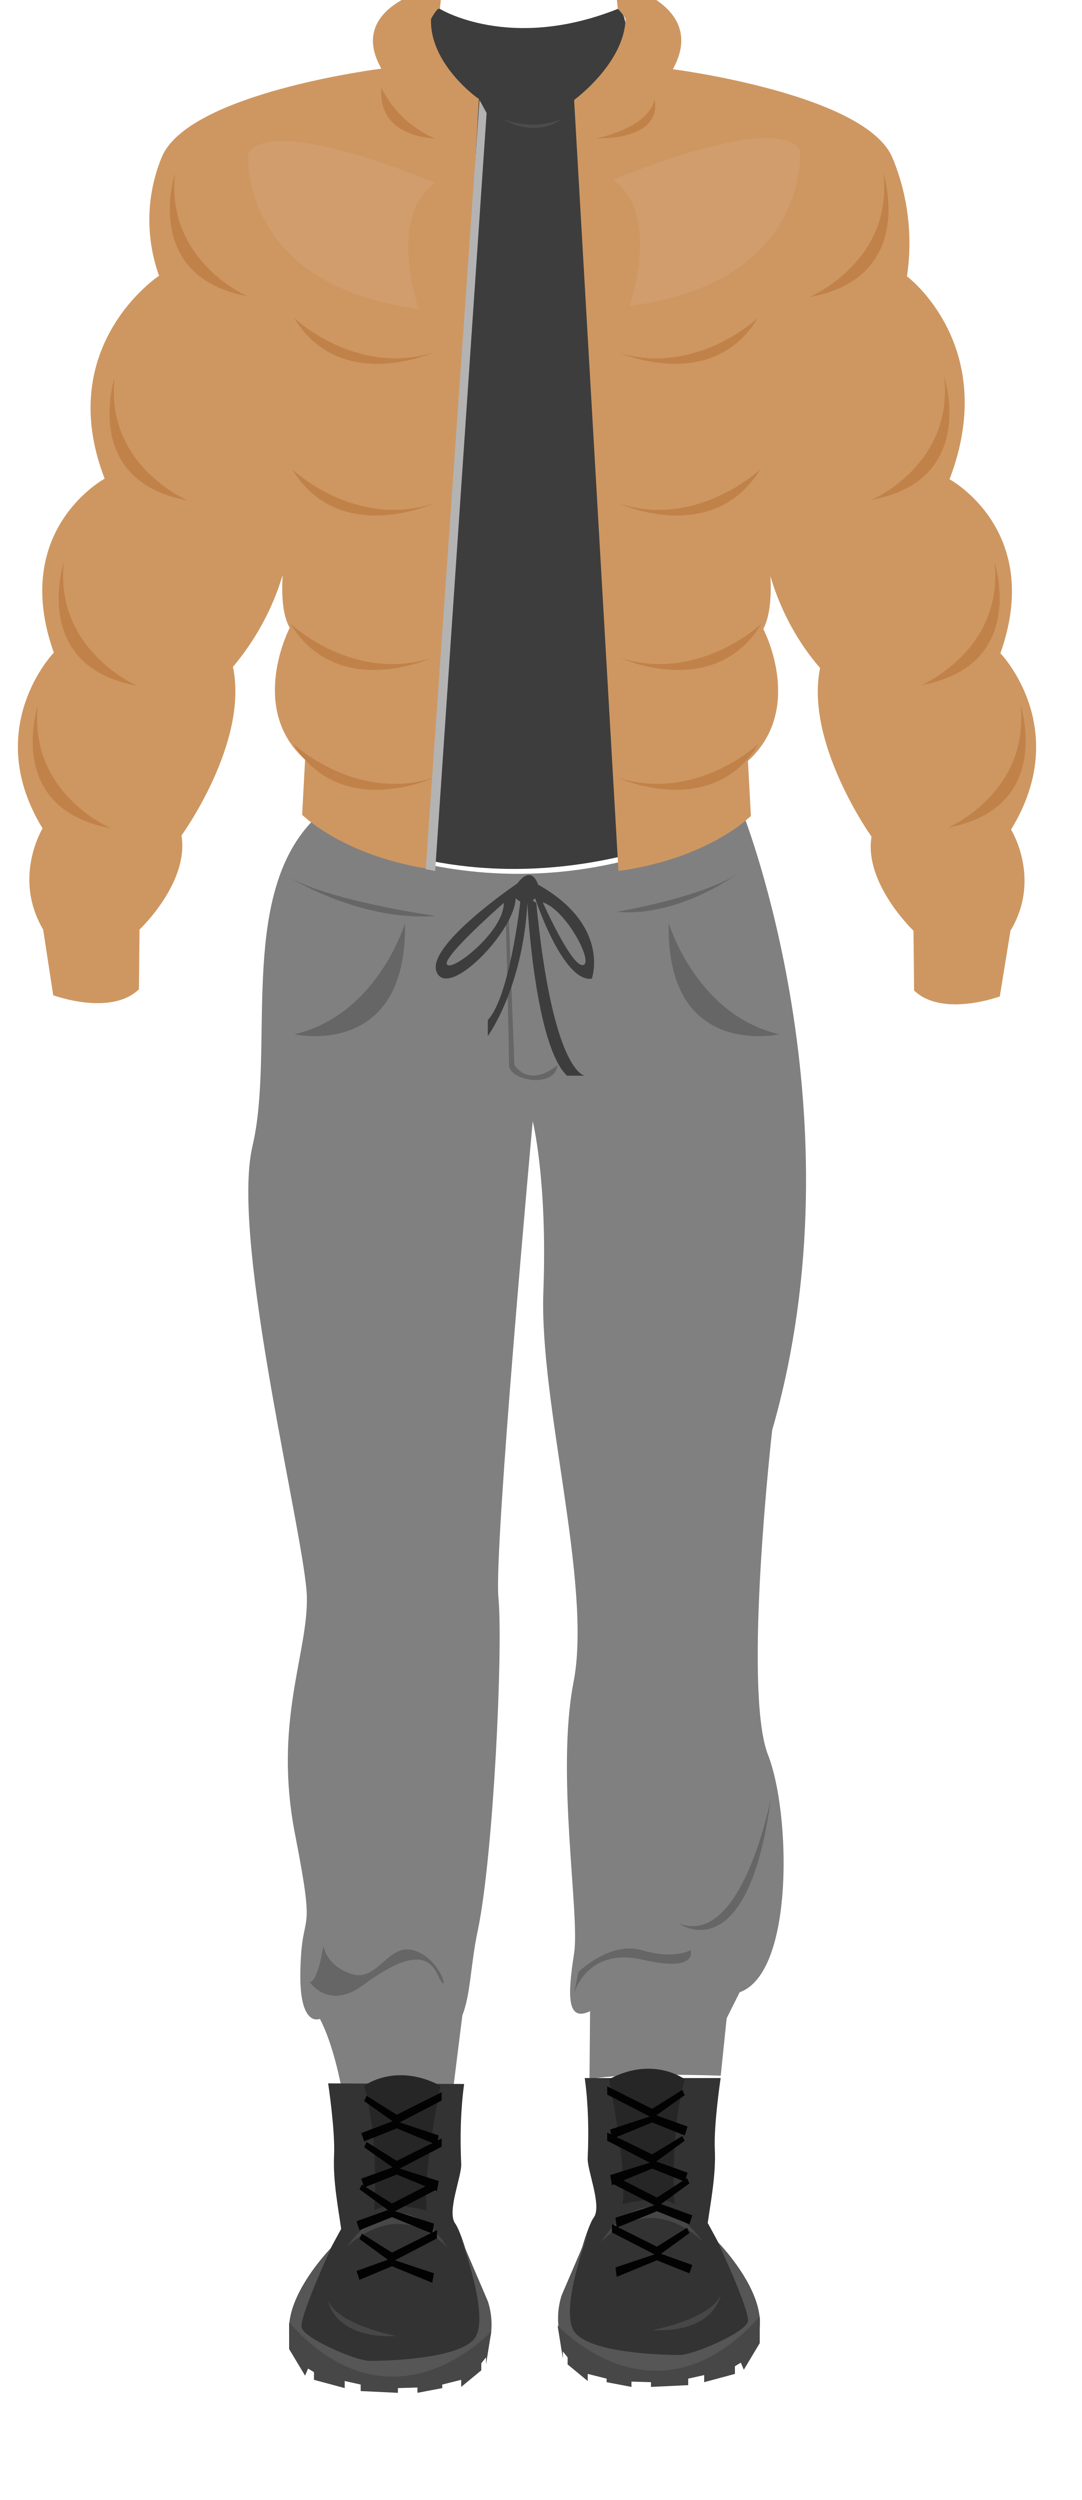 <?xml version="1.0" encoding="utf-8"?>
<!-- Generator: Adobe Illustrator 22.1.0, SVG Export Plug-In . SVG Version: 6.00 Build 0)  -->
<svg version="1.1" id="Layer_1" xmlns="http://www.w3.org/2000/svg" xmlns:xlink="http://www.w3.org/1999/xlink" x="0px" y="0px"
	 viewBox="0 0 183 422.5" style="enable-background:new 0 0 183 422.5;" xml:space="preserve">
<style type="text/css">
	.st0{fill:none;}
	.st1{fill:#808080;}
	.st2{fill:#666666;}
	.st3{fill:#3D3D3D;}
	.st4{fill:#CE9761;}
	.st5{fill:#C18249;}
	.st6{fill:#B3B3B3;}
	.st7{fill:#4C4C4C;}
	.st8{fill:#D19D6D;}
	.st9{fill:#333333;}
	.st10{fill:#565656;}
	.st11{fill:#474747;}
	.st12{fill:#262626;}
	.st13{fill:#020202;}
</style>
<title>sncb</title>
<g id="Layer_2_1_">
	<g id="sncb">
		<g id="sncb-2">
			<rect y="7.6" class="st0" width="183" height="415"/>
			<g id="sncbpants">
				<g id="rcbpants">
					<g id="ccbpants">
						<path class="st1" d="M52.7,138.9c0,0,33,20.6,73-1.3c0,0,20.2,51,4.9,104.1c0,0-5,43.9-0.7,54.9c3.8,9.6,4.5,36.8-4.8,40.1
							c0,0-1.7,3.4-2.2,4.4l-1,9.7c0,0-16.2-0.6-22.2,0.6l0.1-11.5c-3.8,1.8-3.9-2.2-2.7-9.8c1-6.5-3.1-30.4-0.1-45.8
							c3.2-16.4-5.8-47.1-5.1-66s-1.8-28.8-1.8-28.8s-6.6,72.2-5.8,80.5s-0.8,43.4-3.5,56.3c-1.2,5.6-1.2,10.8-2.6,14.3l-1.5,12
							H57.7c0,0-1.3-7.1-3.6-11.4c0,0-3.5,1.6-3.3-8c0.2-11.4,2.8-4.3-0.9-23.2s2.2-30.5,2-40.1s-13-60.1-9.2-76.2
							S40.3,152,52.7,138.9z"/>
						<path class="st2" d="M68.5,156c0,0-4.6,15.5-18.7,18.8C49.8,174.8,68.9,179.1,68.5,156z"/>
						<path class="st2" d="M113.1,156c0,0,4.6,15.5,18.7,18.8C131.7,174.8,112.6,179.1,113.1,156z"/>
						<path class="st2" d="M52.4,335c0,0,3.2,4.8,9,0.5c11.7-8.7,12.2-1.8,13.3-0.5s-0.5-4.2-4.8-5.4s-6.1,5.5-10.5,4
							s-4.7-4.8-4.7-4.8S53.8,334.9,52.4,335z"/>
						<path class="st2" d="M97.1,336.9c0,0,2.1-7.9,11.6-5.7s8.1-1.6,8.1-1.6s-2.8,1.6-8.2,0s-10.8,3.7-10.8,3.7L97.1,336.9"/>
						<path class="st2" d="M130.4,303.8c0,0-4.8,25.3-15.5,21.3C114.8,325.1,126.5,333.4,130.4,303.8"/>
					</g>
					<path class="st2" d="M85.5,153.4c0,0,0.6,23.9,0.6,26.6s7.8,4,8.2,0c0,0-4.4,4-7.3,0l-1-26.5L85.5,153.4z"/>
				</g>
				<path class="st3" d="M91,149.5c0,0-1-3.5-3.5-0.2c0,0-15.8,10.7-13.6,15.1s13.3-7.3,13.3-12.6c0.2,0.2,0.5,0.4,0.8,0.6
					c-0.5,4.3-2.3,16.6-5.5,20v2.7c0,0,5.9-8,6.7-22.5l0,0c0,0.7,1.3,24.1,6.7,29.2h3c0,0-5.4-0.4-8.2-29.2l-0.6-0.4
					c0.1-0.1,0.3-0.3,0.4-0.4c0,0,4.7,14.3,9.6,13.6C100.1,165.4,103.3,156.4,91,149.5z M75.6,163c-0.9-1.2,9.6-10.4,9.6-10.4
					C85.3,157.3,76.5,164.3,75.6,163z M98.6,163.1c-1.9,0.4-6.8-10.6-6.8-10.6C95.8,153.8,100.5,162.8,98.6,163.1L98.6,163.1z"/>
				<path class="st2" d="M48.3,147.9c0,0,12.2,7.9,25.4,6.9C73.7,154.8,55,152.2,48.3,147.9z"/>
				<path class="st2" d="M125.4,147.2c0,0-10.2,7.9-21.1,6.9C104.3,154.1,119.8,151.5,125.4,147.2z"/>
			</g>
			<g id="sncbshirt">
				<path class="st3" d="M74.4,1.5c0,0,11.8,7.3,30.1,0c0,0,1.7-0.1,1.6,7.3l33.5,12.6l-16.7,74.8l-3.3,43.6c0,0-31.8,16.2-64.6-0.5
					l1.8-44.2L44,19.4L70.8,9.2C70.8,9.2,72.5,0.6,74.4,1.5z"/>
				<path class="st4" d="M72.9,3.2c1.2-2.2,1.5-1.7,1.5-1.7l0.4-4c0,0-16.6,3-10.3,14.1c0,0-32.9,4.1-37.2,15.1
					c-2.6,6.4-2.7,13.5-0.4,19.9c0,0-17.9,11.8-9.2,34.3c0,0-16,8.6-8.6,29.4c0,0-12.3,12.7-1.9,29.7c0,0-5.1,8.3,0.1,17.1L9,168.2
					c0,0,9.7,3.6,14.5-1l0.1-10.1c0,0,8.4-7.9,7.1-15.9c0,0,11.4-15.7,8.7-28.5c3.8-4.5,6.7-9.8,8.4-15.5c-0.2,3.5,0,6.8,1.2,8.9
					c0,0-7.1,13.6,2.6,22.3l-0.5,9.3c0,0,7.2,7.2,22.4,9.3l7.5-130.3C81.1,16.9,72.6,10.9,72.9,3.2z M10.2,145.2l-1.2-1.9
					L10.2,145.2z M13.9,151.2l-0.5-0.8C13.5,150.7,13.7,150.9,13.9,151.2L13.9,151.2z M12.2,148.5l-0.8-1.3L12.2,148.5z M16.8,156.1
					l0.2,0.3L16.8,156.1z M14.6,152.5l0.8,1.3L14.6,152.5z M15.7,154.3l0.6,0.9L15.7,154.3z M16.5,155.5l0.1,0.2L16.5,155.5z
					 M17.4,157.1L17.4,157.1z M17.2,156.8l0.1,0.2L17.2,156.8z"/>
				<path class="st4" d="M169.2,110.4c7.4-20.8-8.6-29.4-8.6-29.4c8.6-22.5-7.2-34.3-7.2-34.3c1-6.7,0.2-13.6-2.4-19.9
					c-4.3-10.9-37.2-15.1-37.2-15.1C120,0.5,104-3,104-3l0.5,4.5c0.5,0.5,1,1.1,1.3,1.7c-0.2,7.5-8.7,13.7-8.7,13.7l7.5,130.3
					c15.3-2.1,22.4-9.3,22.4-9.3l-0.5-9.3c9.7-8.8,2.6-22.3,2.6-22.3c1.1-2.1,1.4-5.4,1.2-8.9c1.7,5.7,4.5,11,8.4,15.5
					c-2.6,12.7,8.7,28.5,8.7,28.5c-1.3,7.9,7.1,15.9,7.1,15.9l0.1,10.1c4.8,4.6,14.5,1,14.5,1l1.8-11.1c5.3-8.8,0.1-17.1,0.1-17.1
					C181.5,123.1,169.2,110.4,169.2,110.4z M161.2,156.3l0.1-0.2L161.2,156.3z M160.7,157L160.7,157z M160.8,156.9l0.1-0.2
					L160.8,156.9z M163.4,152.7l-0.5,0.9L163.4,152.7z M162.3,154.4l-0.4,0.7L162.3,154.4z M161.7,155.6L161.7,155.6L161.7,155.6z
					 M166.6,147.5l3.3-5.4L166.6,147.5z M164.7,150.6l1.3-2.2L164.7,150.6z"/>
				<path class="st5" d="M49.7,53.7c0,0,10.6,10.1,23.9,5.8C73.6,59.4,57.7,66.8,49.7,53.7z"/>
				<path class="st5" d="M49.4,79.3c0,0,10.6,10.1,23.9,5.8C73.3,85.1,57.4,92.4,49.4,79.3z"/>
				<path class="st5" d="M49.1,105.4c0,0,10.6,10,23.9,5.8C73,111.2,57.1,118.5,49.1,105.4z"/>
				<path class="st5" d="M49.6,125.7c0,0,10.6,10,23.9,5.7C73.5,131.4,57.6,138.8,49.6,125.7z"/>
				<path class="st5" d="M128.2,53.7c0,0-10.6,10.1-23.9,5.8C104.4,59.4,120.3,66.8,128.2,53.7z"/>
				<path class="st5" d="M128.6,79.3c0,0-10.6,10.1-23.9,5.8C104.7,85.1,120.6,92.4,128.6,79.3z"/>
				<path class="st5" d="M128.8,105.4c0,0-10.6,10-23.9,5.8C104.9,111.2,120.9,118.5,128.8,105.4z"/>
				<path class="st5" d="M128.3,125.7c0,0-10.6,10-23.9,5.7C104.4,131.4,120.4,138.8,128.3,125.7z"/>
				<path class="st5" d="M64.5,14.8c1.9,3.9,5.1,6.9,9.1,8.6C73.6,23.4,63.8,23.4,64.5,14.8z"/>
				<path class="st5" d="M100.8,23.4c0,0,8.6-1.6,9.9-6.5C110.7,16.9,112.7,23.4,100.8,23.4z"/>
				<path class="st5" d="M29.6,29.3c0,0-5.8,17.5,12.4,20.8C42,50.2,28,44.2,29.6,29.3z"/>
				<path class="st5" d="M19.4,63.8c0,0-5.8,17.5,12.4,20.8C31.8,84.6,17.7,78.7,19.4,63.8z"/>
				<path class="st5" d="M10.8,95c0,0-5.8,17.6,12.4,20.9C23.2,115.9,9.2,109.9,10.8,95z"/>
				<path class="st5" d="M6.4,119.2c0,0-5.8,17.5,12.4,20.8C18.8,140,4.8,134.1,6.4,119.2z"/>
				<path class="st5" d="M149.4,29.3c0,0,5.8,17.5-12.4,20.9C137,50.1,151.1,44.2,149.4,29.3z"/>
				<path class="st5" d="M159.7,63.7c0,0,5.8,17.5-12.4,20.8C147.3,84.6,161.3,78.6,159.7,63.7z"/>
				<path class="st5" d="M168.2,95c0,0,5.8,17.5-12.4,20.8C155.8,115.8,169.8,109.9,168.2,95z"/>
				<path class="st5" d="M172.6,119.1c0,0,5.8,17.5-12.4,20.8C160.2,140,174.2,134,172.6,119.1z"/>
				<polygon class="st6" points="81.1,16.9 72,146.9 73.6,147.2 82.3,19.1 				"/>
				<path class="st7" d="M85,20.1c0,0,5.2,3.4,10.1,0C91.9,21.4,88.3,21.4,85,20.1z"/>
				<path class="st8" d="M42,25.9c0,0-1.8,22.3,28.8,26.3c0,0-5.4-15.6,2.8-21.3C73.6,30.9,46.2,19.2,42,25.9z"/>
				<path class="st8" d="M135.3,25.4c0,0,1.8,22.3-28.8,26.3c0,0,5.4-15.6-2.8-21.3C103.7,30.4,131.1,18.7,135.3,25.4z"/>
			</g>
			<g id="SnowShoes">
				<path class="st9" d="M55.5,352.1c0,0,1.2,7.9,1,12.2s0.7,8.8,1.2,12.4c0,0-8.9,15.9-7.4,17.4s5.2,7.2,13,7.5s17.6-4.5,18.4-6.7
					s-3.2-17.1-4.7-19.1s1.2-8.2,1-10.2c-0.2-4.5-0.1-9,0.5-13.4L55.5,352.1z"/>
				<path class="st10" d="M56,379.9c0,0-19.7,20,6.5,22.8s20-13.8,20-13.8L78,378.4c0,0,4.8,12.8,2.4,16.6s-15.7,4-17.9,4
					s-11.2-3.8-11.5-5.7S56,379.9,56,379.9"/>
				<path class="st11" d="M58.5,379.9c0,0,8.5-9.1,17.2,0C75.7,379.9,68.2,366.7,58.5,379.9z"/>
				<path class="st11" d="M48.9,392.5v4.5l2.7,4.5l0.5-1.2l1,0.6v1.3l5.2,1.4v-1.2L61,403v1.1l6.3,0.3v-0.8l3.3-0.1v0.9l4.2-0.8V403
					l3.2-0.8v1.2l3.4-2.8v-1.2l0.8-1v1.2l0.9-5.6C83.1,394,66.5,412.2,48.9,392.5z"/>
				<path class="st12" d="M63.3,373.6c0,0,0.9-11.4-1.7-21.1l0,0c0,0,5.3-4,12.9,0l0,0c0,0-3.1,15.1-2.3,21.1
					C72.1,373.6,65.9,371.8,63.3,373.6z"/>
				<polygon class="st13" points="62,354.2 67.1,357.4 74.7,353.6 74.7,355 67.6,358.7 74.2,360.9 73.9,362.5 67.1,359.7 
					61.6,361.9 61.1,360.5 66.4,358.5 61.6,355.1 				"/>
				<polygon class="st13" points="62,362 67.1,365.2 74.7,361.4 74.7,362.8 67.6,366.5 74.2,368.6 73.9,370.3 67.1,367.5 
					61.6,369.7 61.1,368.2 66.4,366.3 61.6,362.9 				"/>
				<polygon class="st13" points="61.2,369.2 66.3,372.4 73.9,368.5 73.9,370 66.8,373.7 73.4,375.8 73.1,377.5 66.3,374.7 
					60.8,376.9 60.3,375.4 65.6,373.5 60.8,370 				"/>
				<polygon class="st13" points="61.2,377.5 66.3,380.7 73.9,376.9 73.9,378.3 66.8,382 73.4,384.2 73.1,385.8 66.3,383 
					60.8,385.3 60.3,383.8 65.6,381.9 60.8,378.4 				"/>
				<path class="st11" d="M55.5,388.8c0,0,0.9,6.5,11.6,6C67.1,394.8,57.2,393,55.5,388.8z"/>
				<path class="st9" d="M121.9,351.1c0,0-1.2,7.9-1,12.2s-0.7,8.8-1.2,12.4c0,0,8.9,15.9,7.4,17.4s-5.2,7.2-13,7.5
					s-17.7-4.5-18.4-6.7s3.2-17.1,4.7-19.1s-1.2-8.2-1-10.2c0.2-4.5,0.1-9-0.5-13.4H121.9z"/>
				<path class="st10" d="M121.4,378.9c0,0,19.7,20-6.4,22.8s-20-13.8-20-13.8l4.5-10.5c0,0-4.9,12.8-2.4,16.6s15.7,4,17.9,4
					s11.2-3.8,11.5-5.7S121.4,378.9,121.4,378.9"/>
				<path class="st11" d="M118.9,378.9c0,0-8.4-9.1-17.2,0C101.7,378.9,109.2,365.7,118.9,378.9z"/>
				<path class="st11" d="M128.5,391.5v4.5l-2.7,4.5l-0.5-1.2l-1,0.6v1.3l-5.2,1.4v-1.2l-2.7,0.6v1.1l-6.3,0.3v-0.8l-3.3-0.1v0.9
					l-4.2-0.8V402l-3.2-0.8v1.2l-3.4-2.8v-1.2l-0.8-1v1.2l-0.9-5.6C94.3,393,110.9,411.2,128.5,391.5z"/>
				<path class="st12" d="M114.1,372.5c0,0-0.9-11.4,1.7-21.1l0,0c0,0-5.3-4-12.8,0l0,0c0,0,3.1,15.1,2.3,21.1
					C105.3,372.5,111.5,370.8,114.1,372.5z"/>
				<polygon class="st13" points="115.4,353.2 110.3,356.4 102.7,352.6 102.7,354 109.9,357.7 103.2,359.9 103.5,361.5 110.3,358.7 
					115.8,360.9 116.3,359.4 111,357.5 115.8,354.1 				"/>
				<polygon class="st13" points="115.4,361 110.3,364.1 102.7,360.4 102.7,361.8 109.9,365.5 103.2,367.6 103.5,369.3 110.3,366.5 
					115.8,368.7 116.3,367.2 111,365.3 115.8,361.8 				"/>
				<polygon class="st13" points="116.2,368.1 111.1,371.4 103.5,367.5 103.5,369 110.7,372.7 104.1,374.8 104.3,376.5 111.1,373.7 
					116.6,375.9 117.1,374.4 111.8,372.5 116.6,369 				"/>
				<polygon class="st13" points="116.2,376.5 111.1,379.7 103.5,375.9 103.5,377.3 110.7,381 104.1,383.2 104.3,384.8 111.1,382 
					116.6,384.2 117.1,382.8 111.8,380.9 116.6,377.4 				"/>
				<path class="st11" d="M121.9,387.8c0,0-0.9,6.5-11.6,6C110.3,393.8,120.2,392,121.9,387.8z"/>
			</g>
		</g>
	</g>
</g>
</svg>

